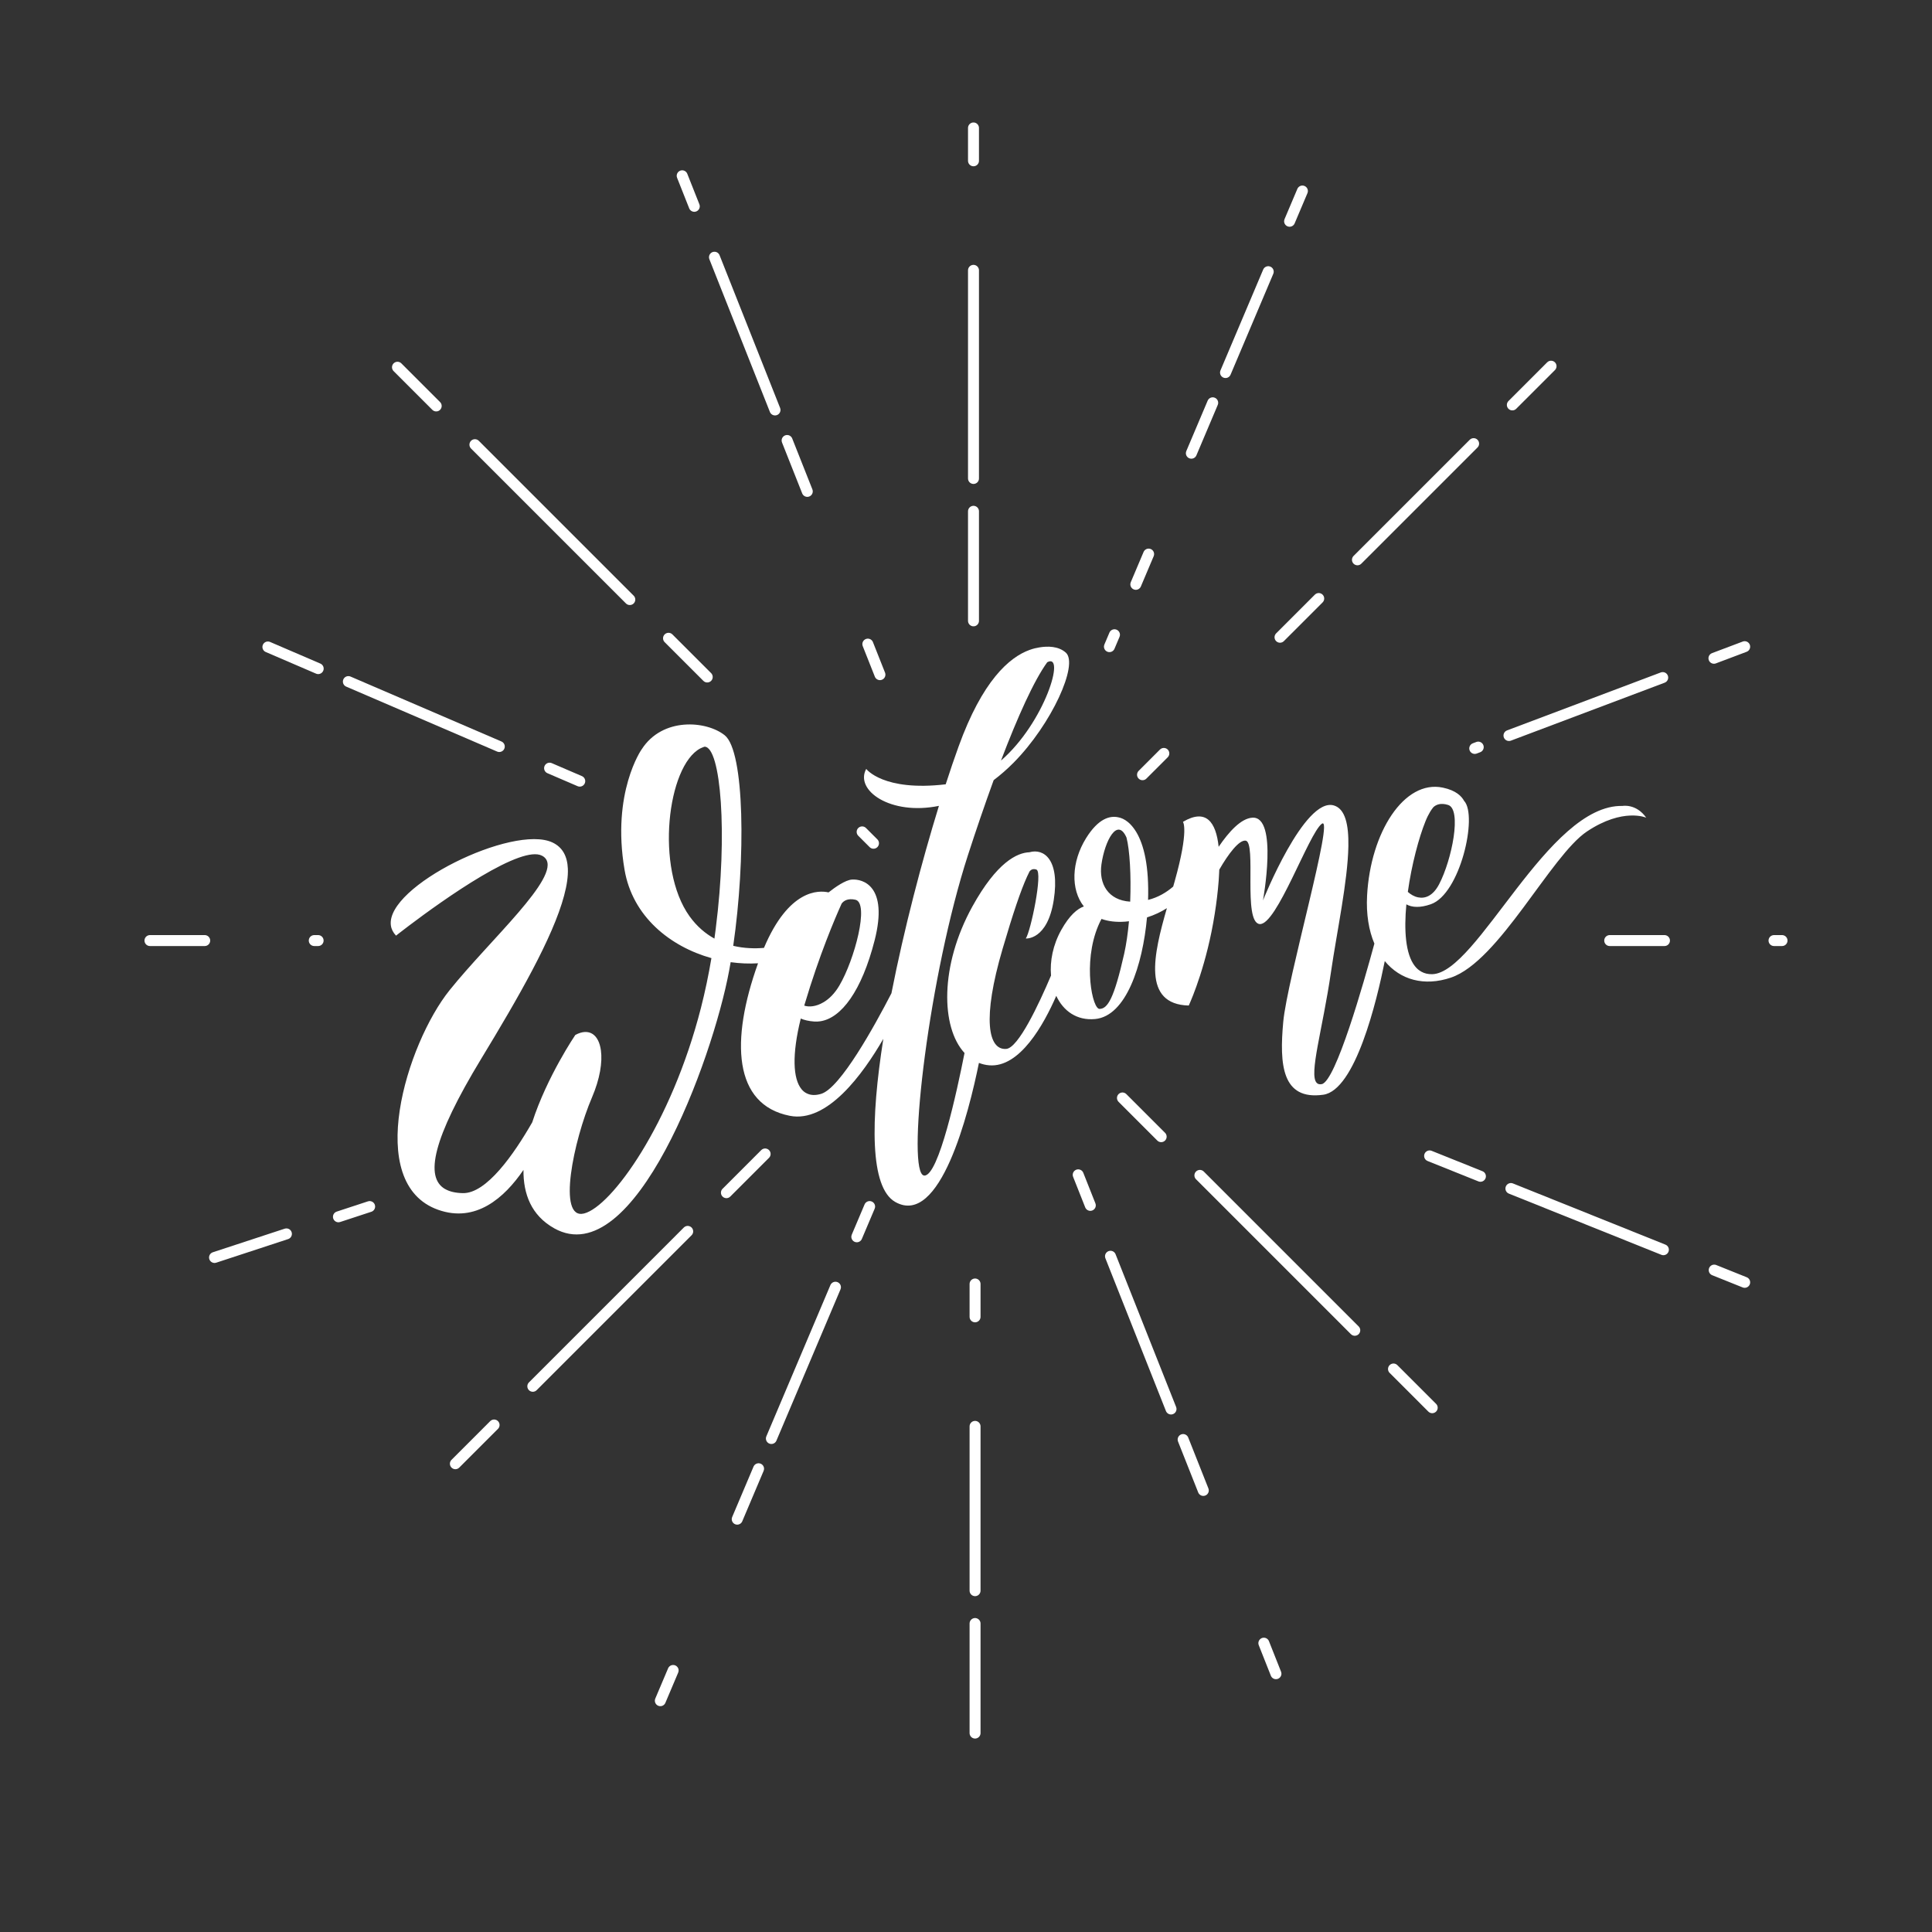 <svg width="500" height="500" viewBox="0 0 500 500" fill="none" xmlns="http://www.w3.org/2000/svg">
<rect x="0" y="0" width="500" height="500" fill="#333333" stroke="none"/>
<g clip-path="url(#clip0_238_4550)">
<path d="M252.345 332.295V455.493" stroke="white" stroke-width="2.835" stroke-miterlimit="10" stroke-linecap="round" stroke-linejoin="round" stroke-dasharray="8.5 28.35 42.52 8.5 28.35 42.52"/>
<path d="M251.939 33.113V161.324" stroke="white" stroke-width="2.835" stroke-miterlimit="10" stroke-linecap="round" stroke-linejoin="round" stroke-dasharray="8.5 28.35 53.86 8.5 28.35 53.86"/>
<path d="M290.49 284.152L400.792 394.453" stroke="white" stroke-width="2.835" stroke-miterlimit="10" stroke-linecap="round" stroke-linejoin="round" stroke-dasharray="14.17 14.17 56.69 14.17 14.17 56.69"/>
<path d="M102.869 95.041L226.06 218.232" stroke="white" stroke-width="2.835" stroke-miterlimit="10" stroke-linecap="round" stroke-linejoin="round" stroke-dasharray="14.17 14.17 56.69 14.17 14.17 56.69"/>
<path d="M416.593 243.417H461.189" stroke="white" stroke-width="2.835" stroke-miterlimit="10" stroke-linecap="round" stroke-linejoin="round" stroke-dasharray="14.17 28.35 99.21 14.17 28.35 99.21"/>
<path d="M38.81 243.417H82.329" stroke="white" stroke-width="2.835" stroke-miterlimit="10" stroke-linecap="round" stroke-linejoin="round" stroke-dasharray="14.17 28.35 99.21 14.17 28.35 99.21"/>
<path d="M198.015 298.644L102.981 393.678" stroke="white" stroke-width="2.835" stroke-miterlimit="10" stroke-linecap="round" stroke-linejoin="round" stroke-dasharray="14.17 14.17 56.69 14.17 14.17 56.69"/>
<path d="M401.412 94.773L295.686 200.498" stroke="white" stroke-width="2.835" stroke-miterlimit="10" stroke-linecap="round" stroke-linejoin="round" stroke-dasharray="14.17 14.17 42.52 14.17 14.17 42.52"/>
<path d="M279.039 304.045L333.522 441.493" stroke="white" stroke-width="2.835" stroke-miterlimit="10" stroke-linecap="round" stroke-linejoin="round" stroke-dasharray="8.5 14.17 42.52 8.5 14.17 42.52"/>
<path d="M176.549 45.493L230.045 180.447" stroke="white" stroke-width="2.835" stroke-miterlimit="10" stroke-linecap="round" stroke-linejoin="round" stroke-dasharray="8.5 14.17 42.52 8.5 14.17 42.52"/>
<path d="M225.057 312.256L168.203 446.493" stroke="white" stroke-width="2.835" stroke-miterlimit="10" stroke-linecap="round" stroke-linejoin="round" stroke-dasharray="8.5 14.17 42.52 8.5 14.17 42.52"/>
<path d="M337.06 49.437L287.12 167.35" stroke="white" stroke-width="2.835" stroke-miterlimit="10" stroke-linecap="round" stroke-linejoin="round" stroke-dasharray="8.5 14.17 28.35 8.5 14.17 28.35"/>
<path d="M95.663 312.256L55.522 325.434" stroke="white" stroke-width="2.835" stroke-miterlimit="10" stroke-linecap="round" stroke-linejoin="round" stroke-dasharray="8.5 14.17 42.52 8.5 14.17 42.52"/>
<path d="M451.521 167.36L381.663 193.692" stroke="white" stroke-width="2.835" stroke-miterlimit="10" stroke-linecap="round" stroke-linejoin="round" stroke-dasharray="8.5 14.17 42.52 8.5 14.17 42.52"/>
<path d="M451.522 331.868L354.994 293.133" stroke="white" stroke-width="2.835" stroke-miterlimit="10" stroke-linecap="round" stroke-linejoin="round" stroke-dasharray="8.5 14.17 42.52 8.5 14.17 42.52"/>
<path d="M150.04 202.159L55.522 161.493" stroke="white" stroke-width="2.835" stroke-miterlimit="10" stroke-linecap="round" stroke-linejoin="round" stroke-dasharray="8.5 14.17 42.52 8.5 14.17 42.52"/>
<path d="M419.932 208.576C400.596 208.08 382.375 251.872 370.648 252.12C369.571 252.139 368.636 251.92 367.845 251.472H367.835C367.816 251.461 367.807 251.452 367.797 251.443C367.769 251.434 367.731 251.405 367.673 251.358C367.119 251.052 366.643 250.614 366.224 250.089L366.196 250.06C363.726 246.961 363.336 240.735 363.965 234.042C364.66 234.433 365.558 234.7 366.692 234.7C367.693 234.709 368.875 234.509 370.277 234.023C377.884 231.411 382.471 211.149 378.934 207.297C378.923 207.297 378.923 207.297 378.923 207.297C378.304 206.115 376.845 204.551 373.394 203.836C363.373 201.738 354.677 215.44 353.8 231.782C353.543 236.607 354.248 240.802 355.689 244.206C352.915 254.427 345.668 279.875 342.073 280.57C341.482 280.685 341.044 280.561 340.738 280.217C338.708 277.995 342.283 266.459 344.448 251.622C345.982 241.116 348.795 228.053 348.957 219.024C349.062 213.379 348.128 209.308 345.201 208.45C337.583 206.2 326.856 233.03 326.856 233.03C326.856 233.03 330.85 211.196 324.11 211.616C321.165 211.797 318.027 215.267 315.386 219.148C314.708 212.751 312.144 209.146 306.147 212.693C306.147 212.693 307.767 214.686 304.021 228.034C303.897 228.501 303.753 228.968 303.621 229.445C301.894 230.932 299.74 232.248 297.118 232.897C297.184 230.847 297.156 228.874 297.042 227.033C296.575 219.606 294.63 215.487 292.589 213.38C292.551 213.332 292.303 213.066 291.883 212.722C291.017 212.017 290.158 211.655 289.424 211.521C287.279 211.044 284.266 211.768 281.062 216.937C277.287 223.029 277.04 230.218 280.501 234.585C278.774 235.205 276.773 236.902 274.675 240.64C272.491 244.53 271.681 248.735 272.005 252.473C268.82 259.966 263.539 271.207 260.42 271.456C255.739 271.827 254.119 263.724 259.486 245.502C262.213 236.226 264.177 230.448 265.799 226.872C266.027 226.376 266.246 225.928 266.455 225.509C266.799 225.08 267.352 224.736 268.221 225.042C269.965 225.671 266.723 241.136 265.475 242.881C265.475 242.881 271.09 243.386 272.711 232.908C274.332 222.42 270.137 219.521 266.466 220.551L266.455 220.561C263.224 220.666 257.971 223.145 251.62 234.653C243.211 249.908 243.469 265.86 249.618 272.514C247.673 282.383 242.906 304.416 239.197 304.236C239.035 304.226 238.892 304.17 238.758 304.045C234.801 300.689 240.446 252.415 250.505 221.304C252.611 214.802 254.843 208.289 257.065 202.159C257.132 201.977 257.17 201.892 257.17 201.892C258.904 200.585 260.641 199.079 262.355 197.344C272.167 187.409 279.203 171.887 275.828 168.893C273.883 167.167 271.052 167.205 268.992 167.548C268.229 167.663 267.4 167.863 266.523 168.178C266.474 168.187 266.455 168.197 266.437 168.206C261.183 170.113 254.222 176.186 248.064 193.244C247.006 196.162 245.89 199.442 244.746 202.979C228.537 204.886 224.18 198.994 224.18 198.994C221.139 204.486 230.416 211.131 242.992 208.557C238.577 222.887 233.953 240.478 230.702 257.059C226.335 265.516 217.487 281.581 212.519 283.087C211.07 283.526 209.812 283.479 208.791 282.964C208.295 282.736 207.857 282.383 207.476 281.934C207.466 281.925 207.457 281.915 207.447 281.896C205.216 279.207 204.921 272.953 207.238 263.6C208.115 263.981 209.25 264.267 210.737 264.371C211.233 264.4 211.729 264.391 212.224 264.314C217.735 263.541 223.007 256.428 226.345 243.394C229.977 229.169 223.227 227.434 220.462 227.634C218.774 227.758 216.181 229.57 214.426 230.952C211.852 230.37 204.139 230.113 197.712 245.312C195.357 245.512 192.592 245.455 189.76 244.778C193.011 222.305 192.735 194.425 187.557 190.288C182.818 186.493 171.425 185.549 166.066 193.93H166.056C166.056 193.93 158.219 205.066 161.632 225.089C163.691 237.197 173.426 244.968 184.115 247.961C183.381 252.3 182.484 256.61 181.416 260.795C173.683 291.048 158.219 312.263 151.163 314.046C144.117 315.838 148.436 295.139 153.213 283.992C155.273 279.178 155.94 274.868 155.511 271.806C154.958 267.783 152.507 265.905 148.894 267.841C148.894 267.841 141.572 278.605 137.739 290.456C133.019 298.684 125.907 308.925 119.776 308.781C117.936 308.743 116.411 308.41 115.238 307.742C115.229 307.742 115.21 307.732 115.2 307.732C109.909 304.7 111.911 294.813 124.554 273.98C134.088 258.277 143.108 242.65 145.997 231.761V231.751C146.703 229.129 147.046 226.793 146.96 224.791C146.817 221.607 145.597 219.261 142.975 218.031C132.783 213.245 99.784 229.377 101.157 239.484C101.28 240.428 101.72 241.324 102.491 242.144C102.491 242.144 122.952 225.926 134.308 221.95C136.864 221.054 138.952 220.777 140.248 221.445C140.668 221.654 140.992 221.922 141.221 222.227C144.997 227.108 126.853 243.193 116.364 256.246C105.218 270.119 94.072 306.283 113.409 313.101C123.096 316.524 130.495 310.07 135.472 302.775C135.415 308.992 137.484 314.55 143.433 317.887C164.133 329.481 184.374 274.439 188.694 251.241C188.837 250.507 188.97 249.763 189.094 249.011C191.488 249.344 193.871 249.44 196.179 249.297C188.971 269.366 189.839 285.908 204.397 288.769C214.075 290.676 223.285 278.053 228.605 268.852C225.287 289.886 225.077 307.295 231.684 311.062C243.297 317.669 250.705 288.084 253.346 275.079C254.176 275.403 255.053 275.622 255.988 275.698C263.94 276.375 270.166 265.077 273.36 257.725C275.181 261.644 278.7 264.18 283.438 263.723C291.446 262.951 295.718 249.812 296.843 237.426C298.825 236.797 300.533 235.958 301.991 235.033C298.511 247.037 295.574 259.918 307.645 260.233C307.645 260.233 307.683 260.157 307.759 259.995V259.985C308.465 258.412 312.346 249.412 314.376 236.463C314.824 233.631 315.177 230.742 315.387 227.987C315.407 227.653 315.425 227.348 315.445 227.072C315.482 226.614 315.502 226.157 315.52 225.718C315.54 225.299 315.548 225.07 315.548 225.07C317.894 220.979 320.668 217.338 322.366 217.557C325.235 217.929 321.612 238.647 325.979 239.143C330.346 239.639 338.708 215.688 342.083 213.19C345.449 210.692 333.092 253.492 332.101 264.477C331.1 275.451 331.719 284.814 342.455 283.317C350.76 282.154 356.3 259.089 358.378 248.725C362.374 253.58 368.571 255.352 375.513 252.998C387.993 248.755 401.342 221.429 410.704 215.184C420.058 208.948 426.046 211.619 426.046 211.619C423.431 207.917 419.932 208.576 419.932 208.576ZM271.031 171.381C275.893 168.788 270.373 187.018 259.054 196.838C263.365 185.502 267.617 176.063 271.031 171.381ZM178.46 237.141C169.507 224.689 172.71 198.202 181.234 193.692C181.348 193.634 181.454 193.587 181.548 193.549C181.711 193.464 181.873 193.396 182.034 193.349C182.13 193.311 182.206 193.292 182.253 193.273C182.282 193.264 182.301 193.254 182.311 193.254C182.32 193.244 182.33 193.244 182.33 193.244C186.582 193.244 188.346 215.889 185.247 240.211V240.249C185.142 241.135 185.018 242.023 184.894 242.909C182.588 241.632 180.367 239.792 178.46 237.141ZM217.818 233.842C218.371 233.108 219.42 232.422 221.374 232.851C225.064 233.671 221.155 248.412 217.227 255.057C215.978 257.183 214.538 258.546 213.127 259.385H213.118C211.192 260.539 209.342 260.663 208.14 260.253C208.179 260.119 208.217 259.995 208.255 259.862C212.021 247.2 216.054 237.751 217.809 233.861C217.818 233.852 217.818 233.842 217.818 233.842ZM290.929 246.876C288.307 258.479 286.639 261.102 284.541 261.102C284.445 261.102 284.36 261.073 284.265 261.016C282.33 259.863 280.137 247.077 285.066 237.818C286.782 238.428 288.813 238.695 291.168 238.524C291.512 238.495 291.846 238.457 292.18 238.419C291.901 241.441 291.492 244.359 290.929 246.876ZM292.493 233.346C286.772 232.993 284.331 228.721 285.056 223.668C285.933 217.566 289.174 211.387 291.539 216.765C292.379 219.998 292.761 226.558 292.493 233.346ZM374.767 208.318C378.38 209.443 375.749 222.506 372.45 228.827C370.848 231.897 368.799 232.612 366.987 232.231C365.996 232.031 365.071 231.487 364.345 230.82C365.318 223.793 367.225 216.709 368.903 212.571C369.295 211.589 369.715 210.76 370.133 210.063C370.4 209.624 370.677 209.243 370.953 208.9C371.639 208.261 372.821 207.708 374.767 208.318Z" fill="white"/>
</g>
<defs>
<clipPath id="clip0_238_4550">
<rect width="500" height="500" fill="white"/>
</clipPath>
</defs>
</svg>
